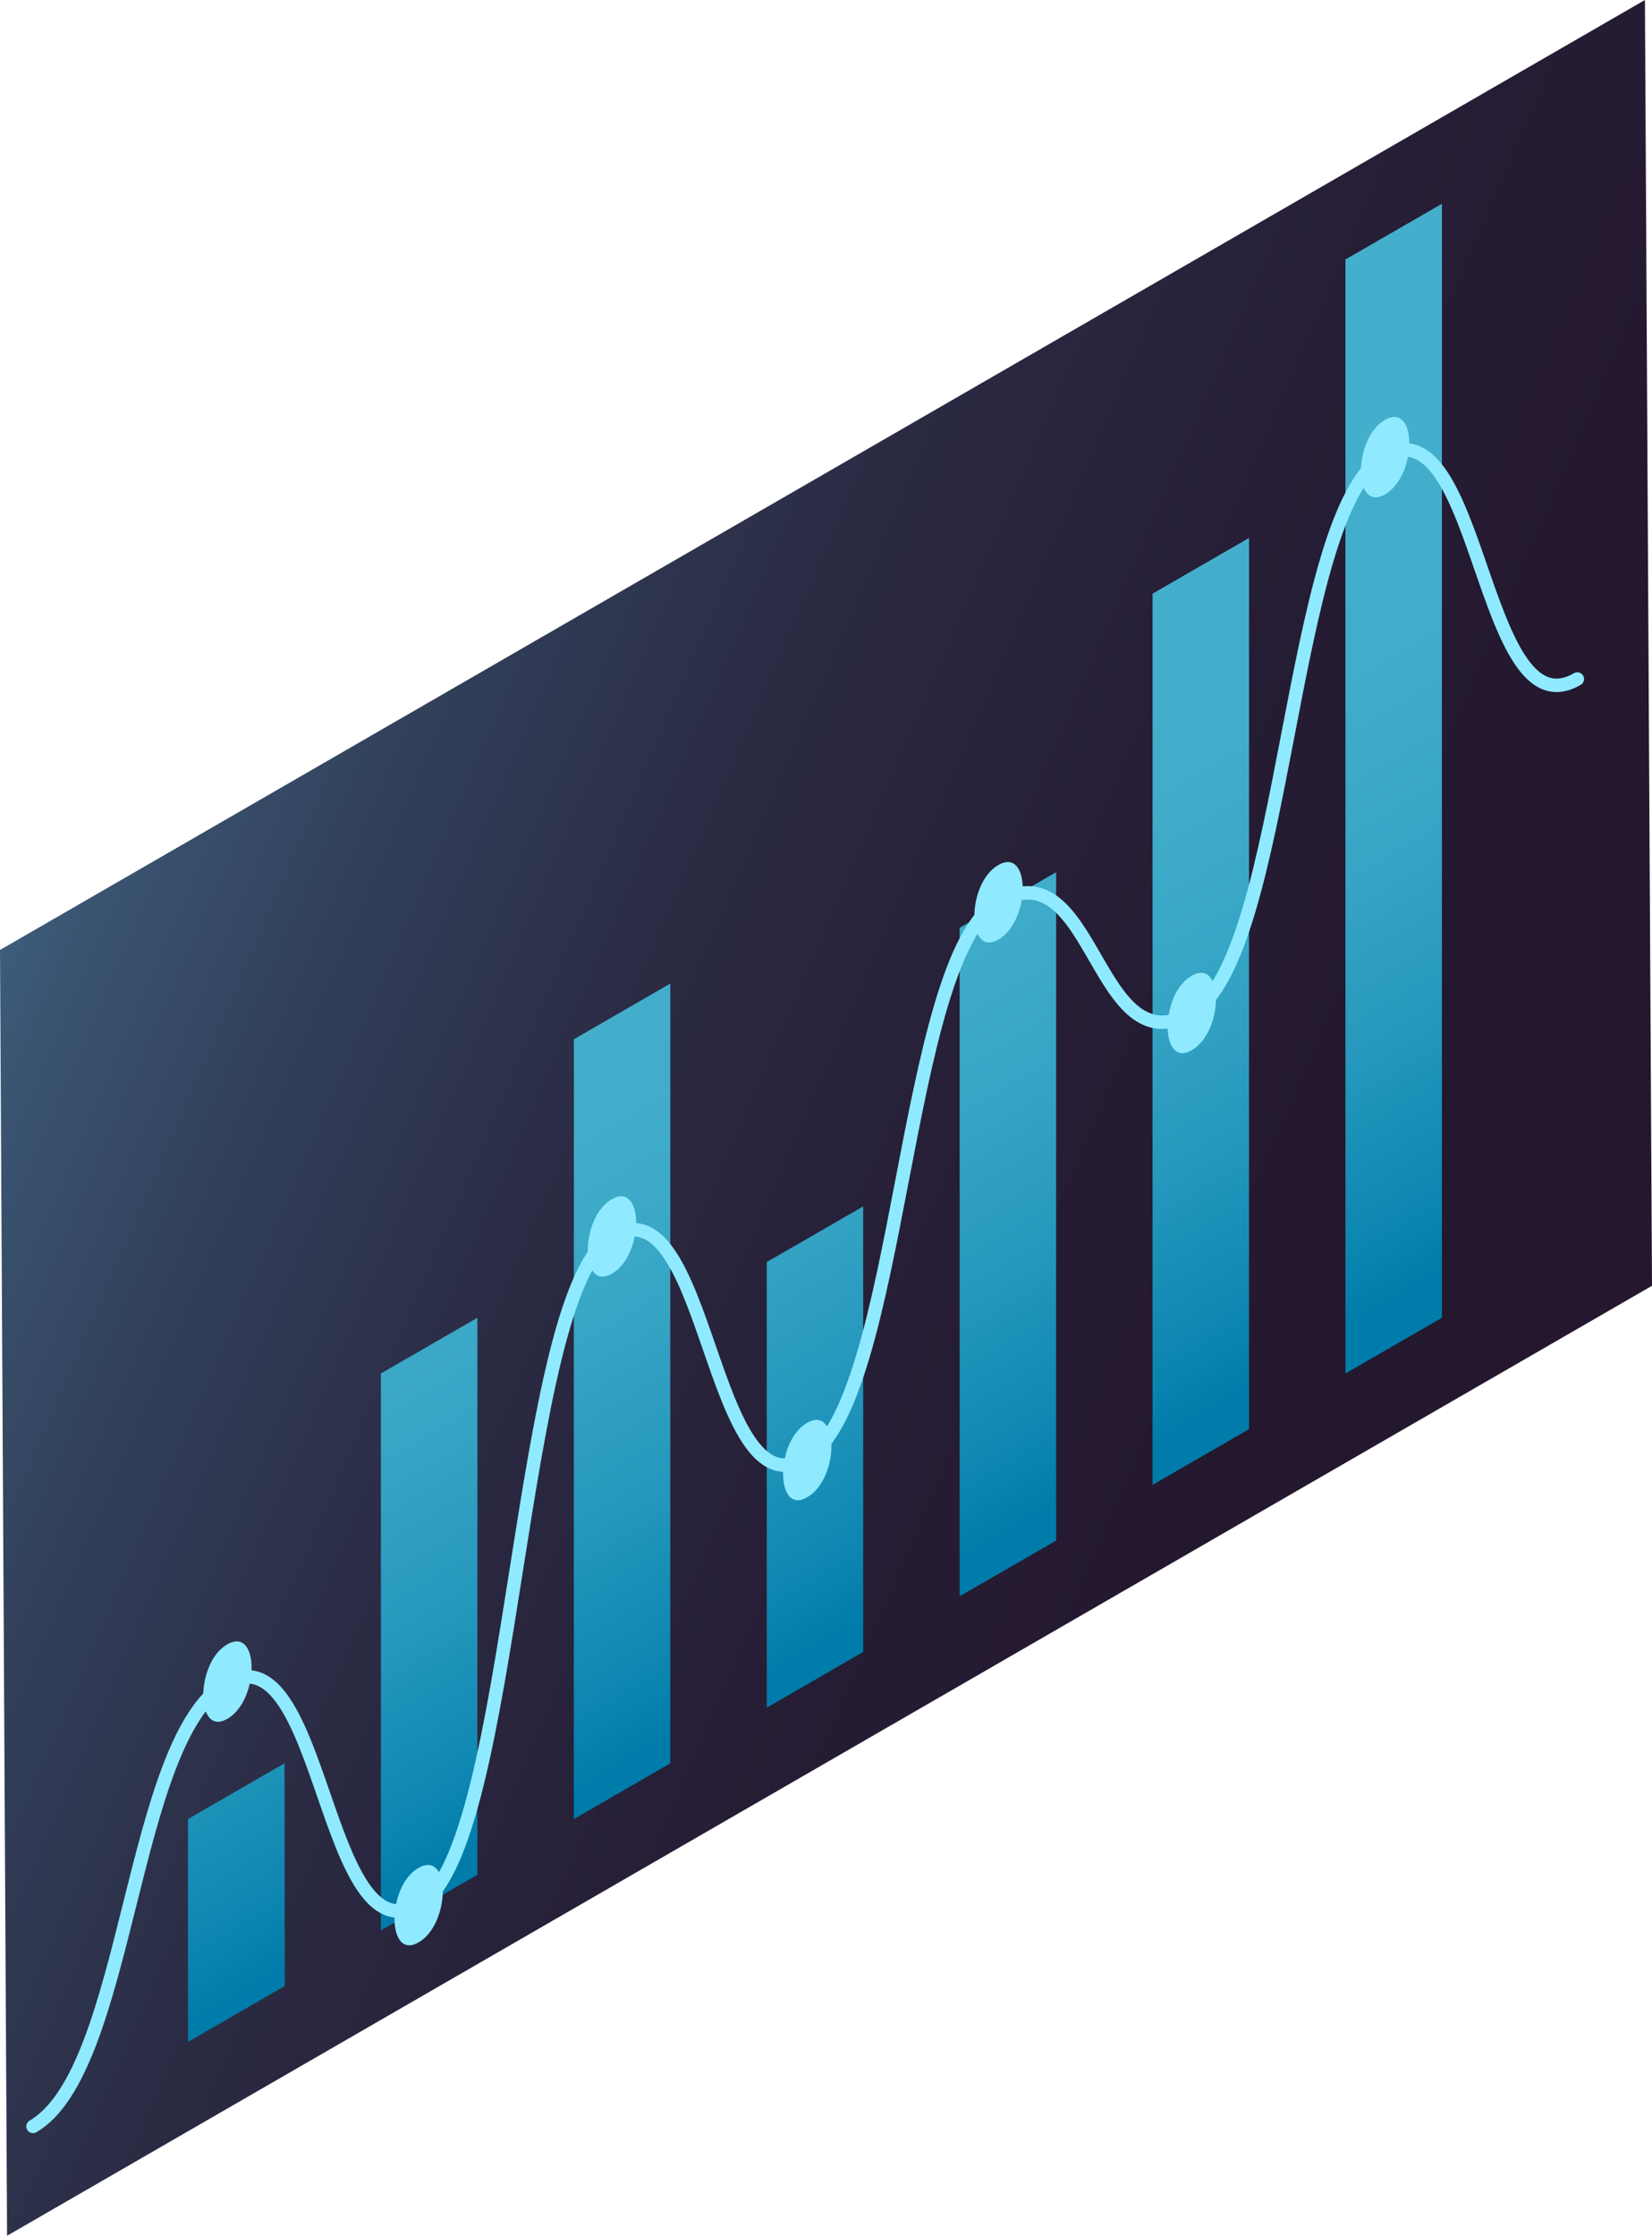 <svg xmlns="http://www.w3.org/2000/svg" xmlns:xlink="http://www.w3.org/1999/xlink" viewBox="0 0 315.25 426.55"><defs><style>.cls-1{fill:url(#linear-gradient);}.cls-2{fill:url(#linear-gradient-2);}.cls-3{fill:url(#linear-gradient-3);}.cls-4{fill:url(#linear-gradient-4);}.cls-5{fill:url(#linear-gradient-5);}.cls-6{fill:url(#linear-gradient-6);}.cls-7{fill:url(#linear-gradient-7);}.cls-8{fill:url(#linear-gradient-8);}.cls-9{fill:none;stroke:#8feaff;stroke-linecap:round;stroke-miterlimit:10;stroke-width:2.57px;}.cls-10{fill:#8feaff;}</style><linearGradient id="linear-gradient" x1="-52.05" y1="122.48" x2="386.36" y2="312.32" gradientUnits="userSpaceOnUse"><stop offset="0" stop-color="#5092b5"/><stop offset="0.01" stop-color="#4f8fb1"/><stop offset="0.09" stop-color="#436f8e"/><stop offset="0.18" stop-color="#395370"/><stop offset="0.28" stop-color="#313d57"/><stop offset="0.39" stop-color="#2b2b44"/><stop offset="0.52" stop-color="#261f37"/><stop offset="0.68" stop-color="#24182f"/><stop offset="1" stop-color="#23162d"/></linearGradient><linearGradient id="linear-gradient-2" x1="-23.49" y1="249.14" x2="53.28" y2="376.58" gradientUnits="userSpaceOnUse"><stop offset="0" stop-color="#44afcc"/><stop offset="0.28" stop-color="#41adca"/><stop offset="0.5" stop-color="#37a5c5"/><stop offset="0.71" stop-color="#2598bd"/><stop offset="0.91" stop-color="#0d86b1"/><stop offset="1" stop-color="#007caa"/></linearGradient><linearGradient id="linear-gradient-3" x1="27" y1="218.72" x2="103.77" y2="346.16" xlink:href="#linear-gradient-2"/><linearGradient id="linear-gradient-4" x1="72.8" y1="191.13" x2="149.57" y2="318.57" xlink:href="#linear-gradient-2"/><linearGradient id="linear-gradient-5" x1="95.11" y1="177.69" x2="171.88" y2="305.13" xlink:href="#linear-gradient-2"/><linearGradient id="linear-gradient-6" x1="140.91" y1="150.1" x2="217.68" y2="277.54" xlink:href="#linear-gradient-2"/><linearGradient id="linear-gradient-7" x1="186.71" y1="122.51" x2="263.48" y2="249.95" xlink:href="#linear-gradient-2"/><linearGradient id="linear-gradient-8" x1="232.51" y1="94.93" x2="309.27" y2="222.36" xlink:href="#linear-gradient-2"/></defs><g id="Layer_2" data-name="Layer 2"><g id="Layer_2-2" data-name="Layer 2"><g id="Notebook"><g id="display"><polygon class="cls-1" points="313.9 0 315.25 245.31 1.35 426.55 0 181.24 313.9 0"/><g id="Column"><polygon class="cls-2" points="35.88 347.05 54.29 336.41 54.33 378.91 35.88 389.56 35.88 347.05"/><polygon class="cls-3" points="72.69 262.04 91.1 251.41 91.1 357.68 72.69 368.3 72.69 262.04"/><polygon class="cls-4" points="109.51 198.28 127.91 187.65 127.91 336.42 109.51 347.05 109.51 198.28"/><polygon class="cls-5" points="146.32 240.78 164.72 230.16 164.72 315.17 146.32 325.8 146.32 240.78"/><polygon class="cls-6" points="183.13 177.02 201.54 166.4 201.54 293.92 183.13 304.54 183.13 177.02"/><polygon class="cls-7" points="219.94 113.26 238.35 102.64 238.35 272.66 219.94 283.29 219.94 113.26"/><polygon class="cls-8" points="256.75 49.5 275.16 38.88 275.16 251.41 256.75 262.04 256.75 49.5"/></g><g id="Curve"><path class="cls-9" d="M301,129.55c-18.41,10.63-18.41-53.13-36.82-42.5s-18.4,95.64-36.81,106.26-18.4-31.88-36.81-21.25-18.41,95.64-36.81,106.27-18.41-53.14-36.81-42.51S98.52,352.46,80.11,363.34,61.84,310.63,43.3,321.09s-18.54,73.84-37,84.6"/><path class="cls-10" d="M43.4,327.92c-6.15,3.58-6.15-10.76,0-14.22S49.54,324.33,43.4,327.92Z"/><path class="cls-10" d="M79.9,370.57c-6.15,3.58-6.15-10.76,0-14.22S86,367,79.9,370.57Z"/><path class="cls-10" d="M116.78,243c-6.15,3.58-6.15-10.76,0-14.22S122.93,239.42,116.78,243Z"/><path class="cls-10" d="M154.05,285.65c-6.15,3.59-6.15-10.75,0-14.21S160.2,282.07,154.05,285.65Z"/><path class="cls-10" d="M190.55,179.23c-6.15,3.58-6.15-10.76,0-14.22S196.7,175.64,190.55,179.23Z"/><path class="cls-10" d="M227.43,200.36c-6.14,3.59-6.14-10.76,0-14.22S233.58,196.77,227.43,200.36Z"/><path class="cls-10" d="M264.32,94.32c-6.15,3.58-6.15-10.76,0-14.22S270.47,90.73,264.32,94.32Z"/></g></g></g></g></g></svg>